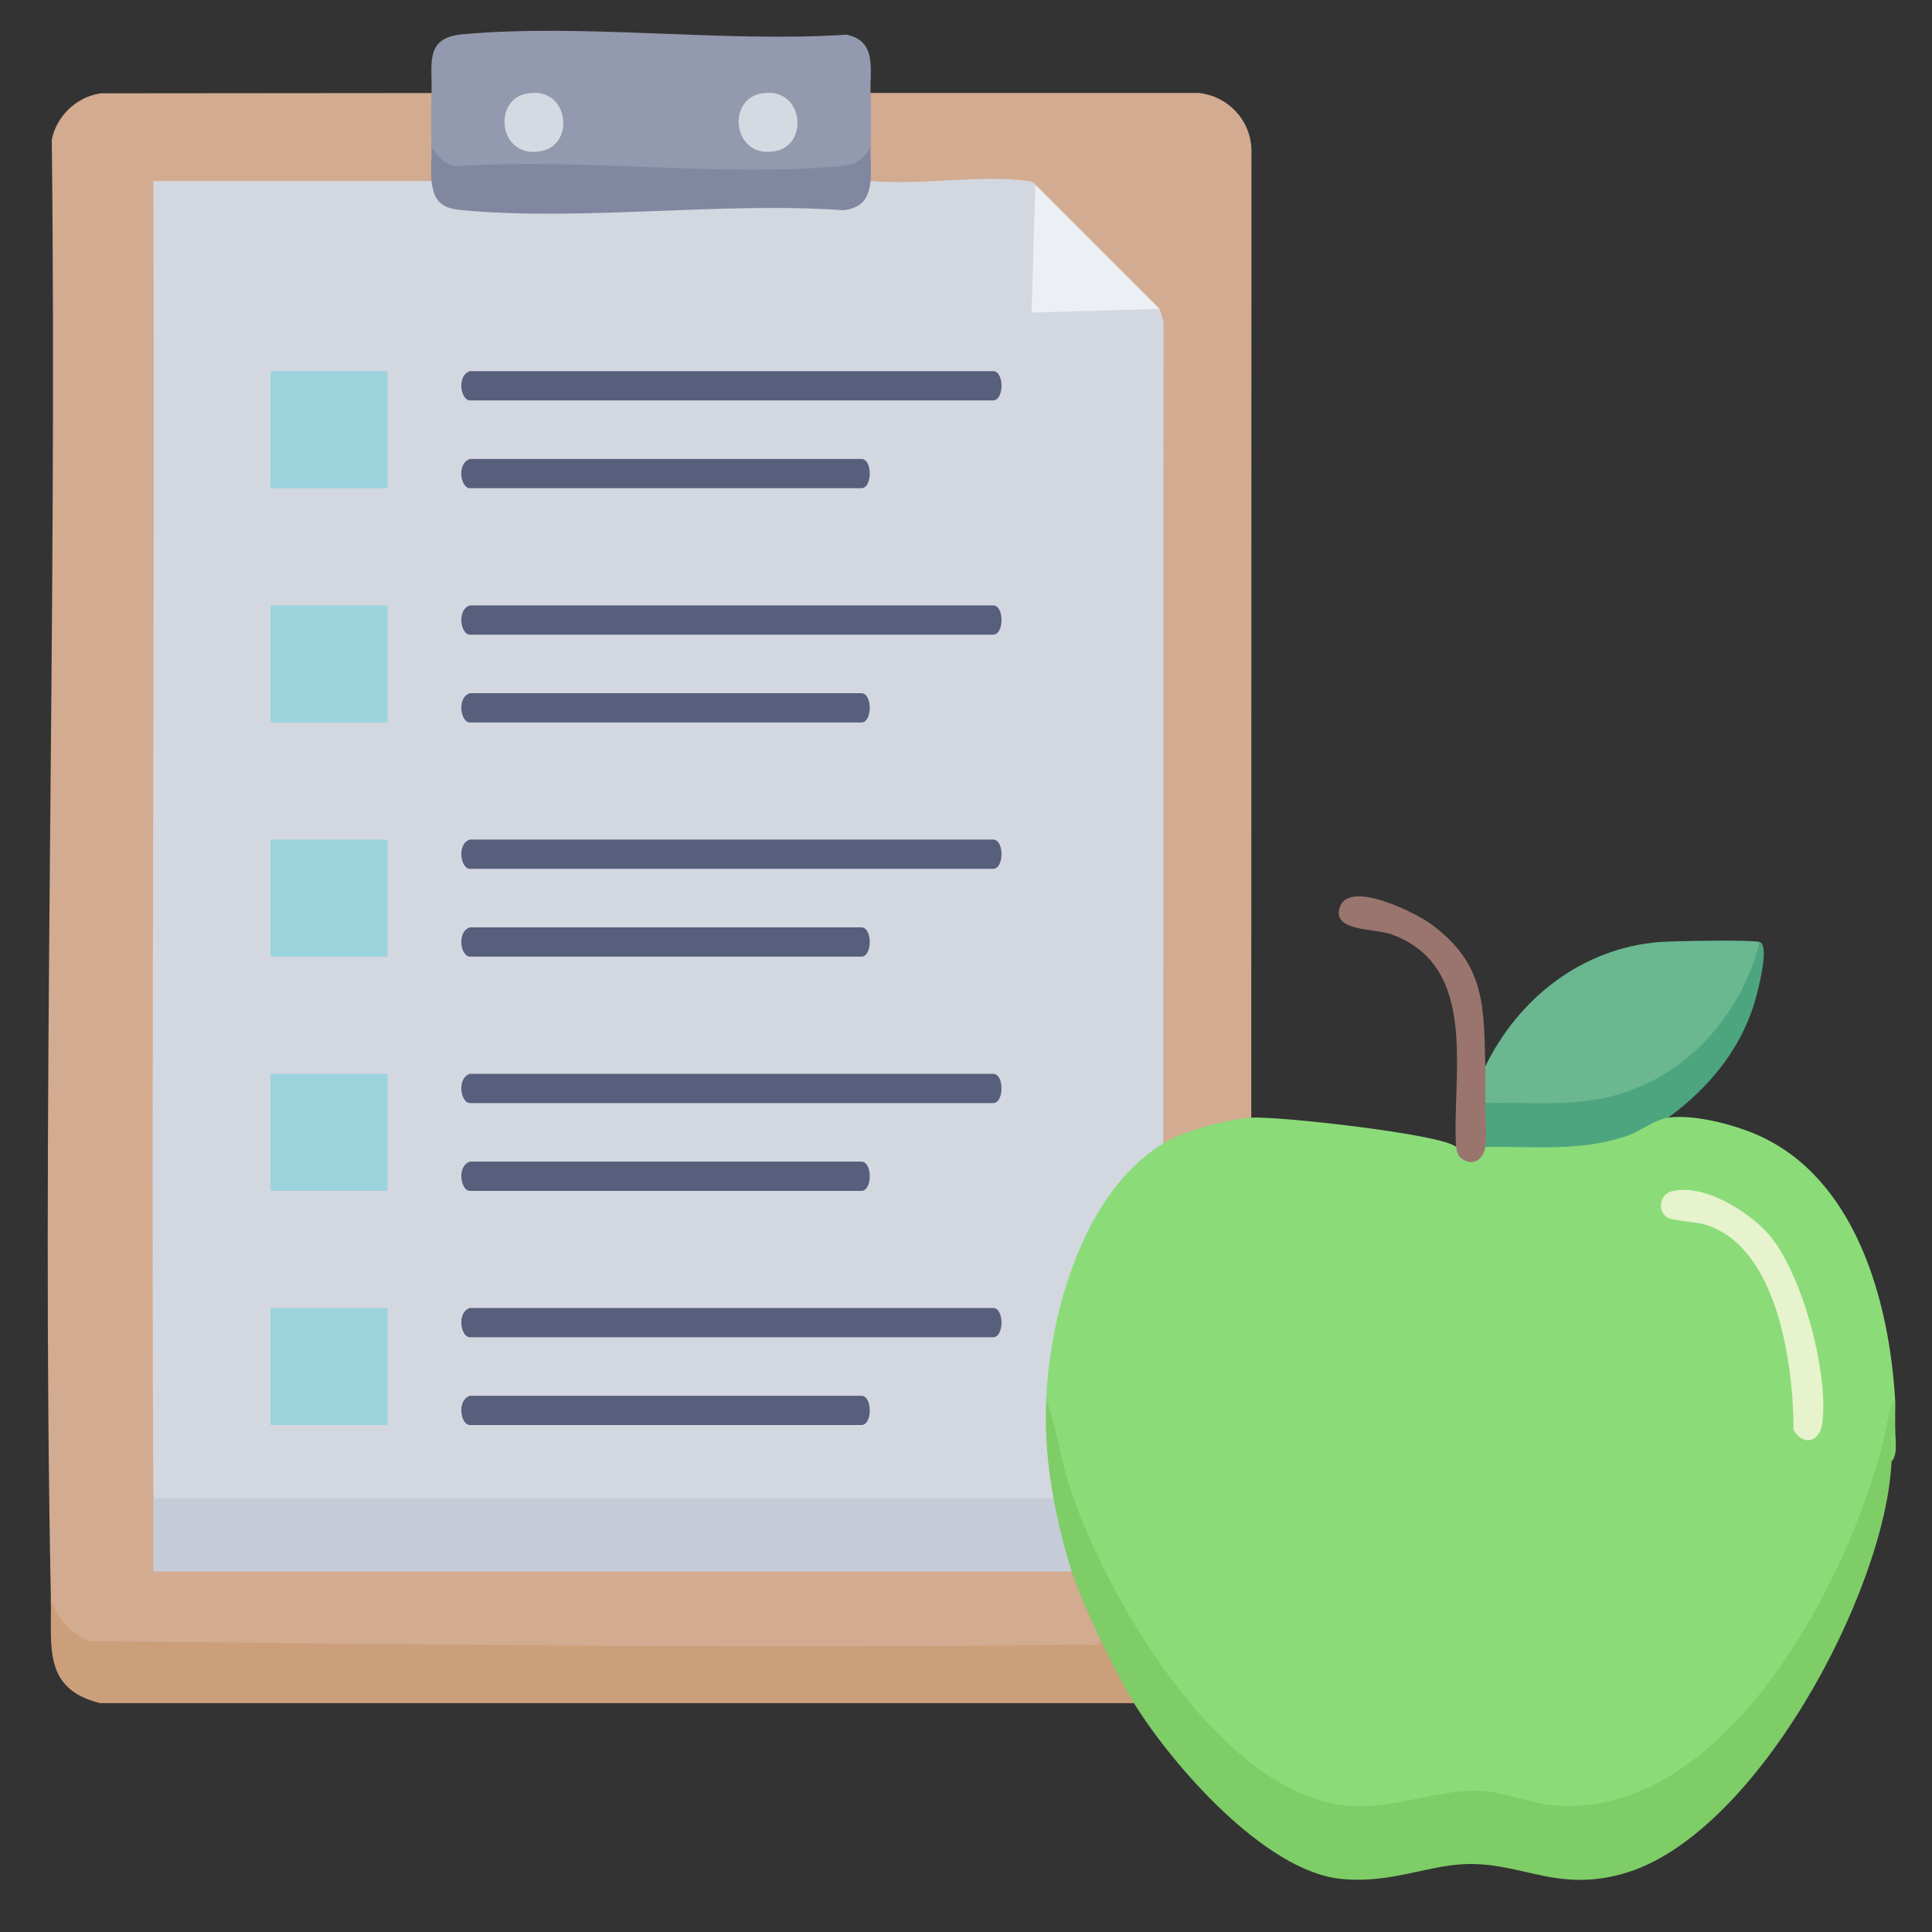 <?xml version="1.0" encoding="UTF-8"?>
<svg id="Layer_3" data-name="Layer 3" xmlns="http://www.w3.org/2000/svg" viewBox="0 0 200 200">
  <rect x="0" y="0" width="200" height="200" fill="#333333" stroke="none"/>
  <defs>
    <style>
      .cls-1 {
        fill: #6ab790;
      }

      .cls-2 {
        fill: #9399ae;
      }

      .cls-3 {
        fill: #4da57f;
      }

      .cls-4 {
        fill: #8187a0;
      }

      .cls-5 {
        fill: #d2ab91;
      }

      .cls-6 {
        fill: #8bdc79;
      }

      .cls-7 {
        fill: #d3d7e0;
      }

      .cls-8 {
        fill: #e6f3cd;
      }

      .cls-9 {
        fill: #c6ccd7;
      }

      .cls-10 {
        fill: #575f7c;
      }

      .cls-11 {
        fill: #eceff3;
      }

      .cls-12 {
        fill: #ca9f7a;
      }

      .cls-13 {
        fill: #d5d9e1;
      }

      .cls-14 {
        fill: #9cd4de;
      }

      .cls-15 {
        fill: #7ecd67;
      }

      .cls-16 {
        fill: #9a756d;
      }

      .cls-17 {
        fill: #82d06c;
      }
    </style>
  </defs>
  <path class="cls-6" d="M129.52,115.7c2.68-.19,19.89,1.72,21.21,3.03l.81.17c.28.82,1.02.76,2.22-.17l.99-.77c6.15.27,11.98.2,17.35-2.91l.59.65c2.62-.37,6.65.68,9.08,1.72,10.3,4.41,13.8,17.19,14.41,27.45-.13.9-.38,1.65-.76,2.27.32,2.33-.54,5.1-1.32,7.5-5.26,16.25-19.72,38.81-39.64,31.64l-2.12-.15c-11.51,2.39-17.82,2.78-26.71-6.04-8.95-8.89-16.15-22.62-17.34-35.22l-.71-.98c.54-6.74,2.2-13.86,5.93-19.59,1.47-2.26,4.16-6.07,6.89-5.94.82-2.11,6.27-3.26,8.54-3.36l.55.71Z"/>
  <path class="cls-5" d="M44.66,9.63c1.06,1.68,1.07,4,0,5.68,1,1.55,1,2.69,0,3.41l-.35.76h-27.73c.13,39.52.07,79.05,0,118.57,0,2.84-.11,5.68-.23,8.52s-.28,5.68-.47,8.52c.77,2.2.88,4.51.72,6.82h93.64c.28,0,.52.24.72.76l.93.38,2.49,5.88-.39.94c.53,1-.02,1.11-.97,1.18-34.36.25-69.29.07-103.91-.43-1.84-.03-3.97-3.11-3.84-4.92-1.01-50.37.68-100.87.09-151.25.5-2.44,2.55-4.42,5.06-4.79l34.25-.03Z"/>
  <path class="cls-5" d="M129.52,115.7c-2.47.18-6.99,1.37-9.09,2.65-.3,0-.76-.08-.76-.27-.24-27.87-.26-56.68.03-84.55-.34-.74-.22-1.26.35-1.55l-1.6-.53-9.85-9.85c-.85-.67-1.2-1.46-1.43-2.51l-.68.37c-5.11-.14-10.24-.11-15.38.08l-.98-.83c-1-.72-1-1.85,0-3.41-1.07-1.68-1.06-4,0-5.68h33.91c3.04.29,5.42,2.78,5.51,5.86l-.02,100.21Z"/>
  <path class="cls-12" d="M113.99,169.87l.9.12,2.91,5.51-.4.81H10.37c-5.93-1.46-5.01-5.83-5.11-10.61.84,1.94,1.96,3.32,3.96,4.19,34.12.34,68.5.79,102.68.37.64,0,1.68.24,2.08-.39Z"/>
  <path class="cls-15" d="M195.43,147.14c.27-.77.52-.89.76-.38,0,.38,0,.76,0,1.14l-.38,3.41c-.6,13.42-14.14,38.98-27.95,42.7-6.53,1.76-9.98-.96-15.42-1.05-4.38-.07-8.21,2.09-13.64,1.54-7.88-.8-17.43-11.77-21.41-18.18-1.02-1.65-2.55-4.64-3.41-6.44-.99-2.07-2.31-5.05-3.03-7.2-1.71-1.12-2.84-5.77-1.89-7.58-1.47-1.33-2.1-8.11-1.29-9.53.14-.25.33-.48.53-.7,1.04,2.75,1.4,5.72,2.27,8.53,3.54,11.42,15.72,32.43,28.97,33.53,5.1.42,9.78-1.99,14.37-1.49,2.26.25,4.76,1.3,7.24,1.47,18.07,1.23,31.14-24.8,34.28-39.77Z"/>
  <path class="cls-2" d="M90.12,9.63c.06,1.87.05,3.81,0,5.68-.49,2.35-2.54,3.31-6.15,2.88-12.62-.06-25.21-.22-37.75-.47-.92-.38-1.43-1.19-1.55-2.41-.05-1.87-.06-3.81,0-5.68.1-3.03-.76-5.72,3.2-6.08,12.61-1.15,26.98.88,39.77.04,3.17.67,2.4,3.57,2.48,6.04Z"/>
  <path class="cls-1" d="M182.17,97.52c-1.6,13.69-14.98,18.81-27.42,17.41l-.99-.75c-1.01-1.23-1.01-2.56,0-3.79,3.44-7.06,10-12.22,18-12.87,1.38-.11,9.67-.26,10.41,0Z"/>
  <path class="cls-3" d="M172.7,115.7c-1.4.2-2.91,1.42-4.34,1.91-4.8,1.63-9.62,1.04-14.6,1.12-1.02-.52-1.16-4.15,0-4.55,4.61-.1,9.24.44,13.72-.87,7.44-2.17,12.8-8.41,14.69-15.8.98.34-.04,4.37-.26,5.24-1.33,5.44-4.8,9.71-9.21,12.95Z"/>
  <path class="cls-16" d="M153.76,110.4c.03,1.25.02,2.53,0,3.79-.02,1.38.2,3.29,0,4.55-.22,1.35-1.33,2.05-2.5,1.16-.5-.37-.46-1.1-.53-1.16-.45-7.47,2.45-18.64-6.61-21.99-1.84-.68-6.14-.29-5.46-2.74.85-3.07,7.93.49,9.54,1.69,5.56,4.14,5.4,8.38,5.56,14.71Z"/>
  <path class="cls-17" d="M195.81,151.31c.05-1.08-.34-2.64.38-3.41,0,1.07.31,2.66-.38,3.41Z"/>
  <path class="cls-17" d="M196.19,146.76l-.76.38c.17-.79.04-1.67.76-2.27.04.63-.02,1.27,0,1.89Z"/>
  <path class="cls-7" d="M44.66,18.72l.81.32c.13.98.53,1.64,1.56,1.84,1.21.23,2.58.32,3.87.35,9.06.17,18.09-.13,27.15-.44,3.74.31,7.26.23,10.55-.25.39-.97.89-1.58,1.52-1.81,5.04.48,11.24-.64,16.14-.02.37.05.69.05.91.4l.71,1.65-.31,10.82,11.01-.31,1.47.72.4,1.29-.03,85.09c-8.23,5.01-11.73,17.43-12.12,26.52-.15,3.55.13,6.75.76,10.23l-.26.76H16.34l-.47-.76c-.23-45.45.18-90.93,0-136.38h28.79Z"/>
  <path class="cls-8" d="M172.97,123.36c3.24-.98,8.09,2.06,10.16,4.46,3.45,4.03,6.2,14.34,5.51,19.53-.27,1.99-2.05,2.36-2.97.66-.02-6.67-1.6-18.87-9.09-21.22-1.14-.36-3.5-.37-4.09-.83-.93-.71-.64-2.27.49-2.61Z"/>
  <path class="cls-9" d="M109.06,155.1c.43,2.35,1.13,5.32,1.89,7.58H15.87c0-2.52.01-5.06,0-7.58h93.19Z"/>
  <path class="cls-4" d="M90.12,15.31c-.03,1.11.11,2.35,0,3.41-.19,1.85-.89,2.81-2.83,3.04-12.69-.89-26.91,1.15-39.42,0-2.14-.19-2.97-.88-3.2-3.05-.11-1.06.03-2.31,0-3.41.78.97,1.44,1.91,2.83,1.9,12.68-.89,26.93,1.16,39.42,0,1.71-.16,2.21-.53,3.2-1.91Z"/>
  <polygon class="cls-11" points="120.05 31.98 106.79 32.36 107.17 19.1 120.05 31.98"/>
  <path class="cls-13" d="M54.41,9.71c4.44-.97,5.21,5.15,1.72,5.91-4.44.97-5.21-5.15-1.72-5.91Z"/>
  <path class="cls-13" d="M78.65,9.71c4.44-.97,5.21,5.15,1.72,5.91-4.44.97-5.21-5.15-1.72-5.91Z"/>
  <path class="cls-10" d="M48.64,38.42h54.17c1.16,0,1.15,3.03,0,3.03h-54.17c-.95,0-1.39-2.57,0-3.03Z"/>
  <path class="cls-10" d="M48.64,62.67h54.17c1.16,0,1.15,3.03,0,3.03h-54.17c-.95,0-1.39-2.57,0-3.03Z"/>
  <path class="cls-10" d="M48.64,86.91h54.17c1.16,0,1.15,3.03,0,3.03h-54.17c-.95,0-1.39-2.57,0-3.03Z"/>
  <path class="cls-10" d="M48.64,111.16h54.17c1.16,0,1.15,3.03,0,3.03h-54.17c-.95,0-1.39-2.57,0-3.03Z"/>
  <path class="cls-10" d="M48.64,135.4h54.17c1.16,0,1.15,3.03,0,3.03h-54.17c-.95,0-1.39-2.57,0-3.03Z"/>
  <rect class="cls-14" x="28" y="111.16" width="12.12" height="12.12"/>
  <rect class="cls-14" x="28" y="38.42" width="12.12" height="12.12"/>
  <rect class="cls-14" x="28" y="86.91" width="12.12" height="12.12"/>
  <rect class="cls-14" x="28" y="62.67" width="12.12" height="12.12"/>
  <rect class="cls-14" x="28" y="135.4" width="12.12" height="12.12"/>
  <path class="cls-10" d="M48.64,47.51h40.53c1.16,0,1.15,3.03,0,3.03h-40.53c-.93,0-1.42-2.53,0-3.03Z"/>
  <path class="cls-10" d="M48.64,144.49h40.53c1.16,0,1.15,3.03,0,3.03h-40.53c-.95,0-1.39-2.57,0-3.03Z"/>
  <path class="cls-10" d="M48.64,71.76h40.53c1.16,0,1.15,3.03,0,3.03h-40.53c-.95,0-1.39-2.57,0-3.03Z"/>
  <path class="cls-10" d="M48.64,120.25h40.53c1.16,0,1.15,3.03,0,3.03h-40.53c-.95,0-1.39-2.57,0-3.03Z"/>
  <path class="cls-10" d="M48.64,96h40.53c1.15,0,1.16,3.03,0,3.03h-40.53c-.95,0-1.39-2.57,0-3.03Z"/>
</svg>